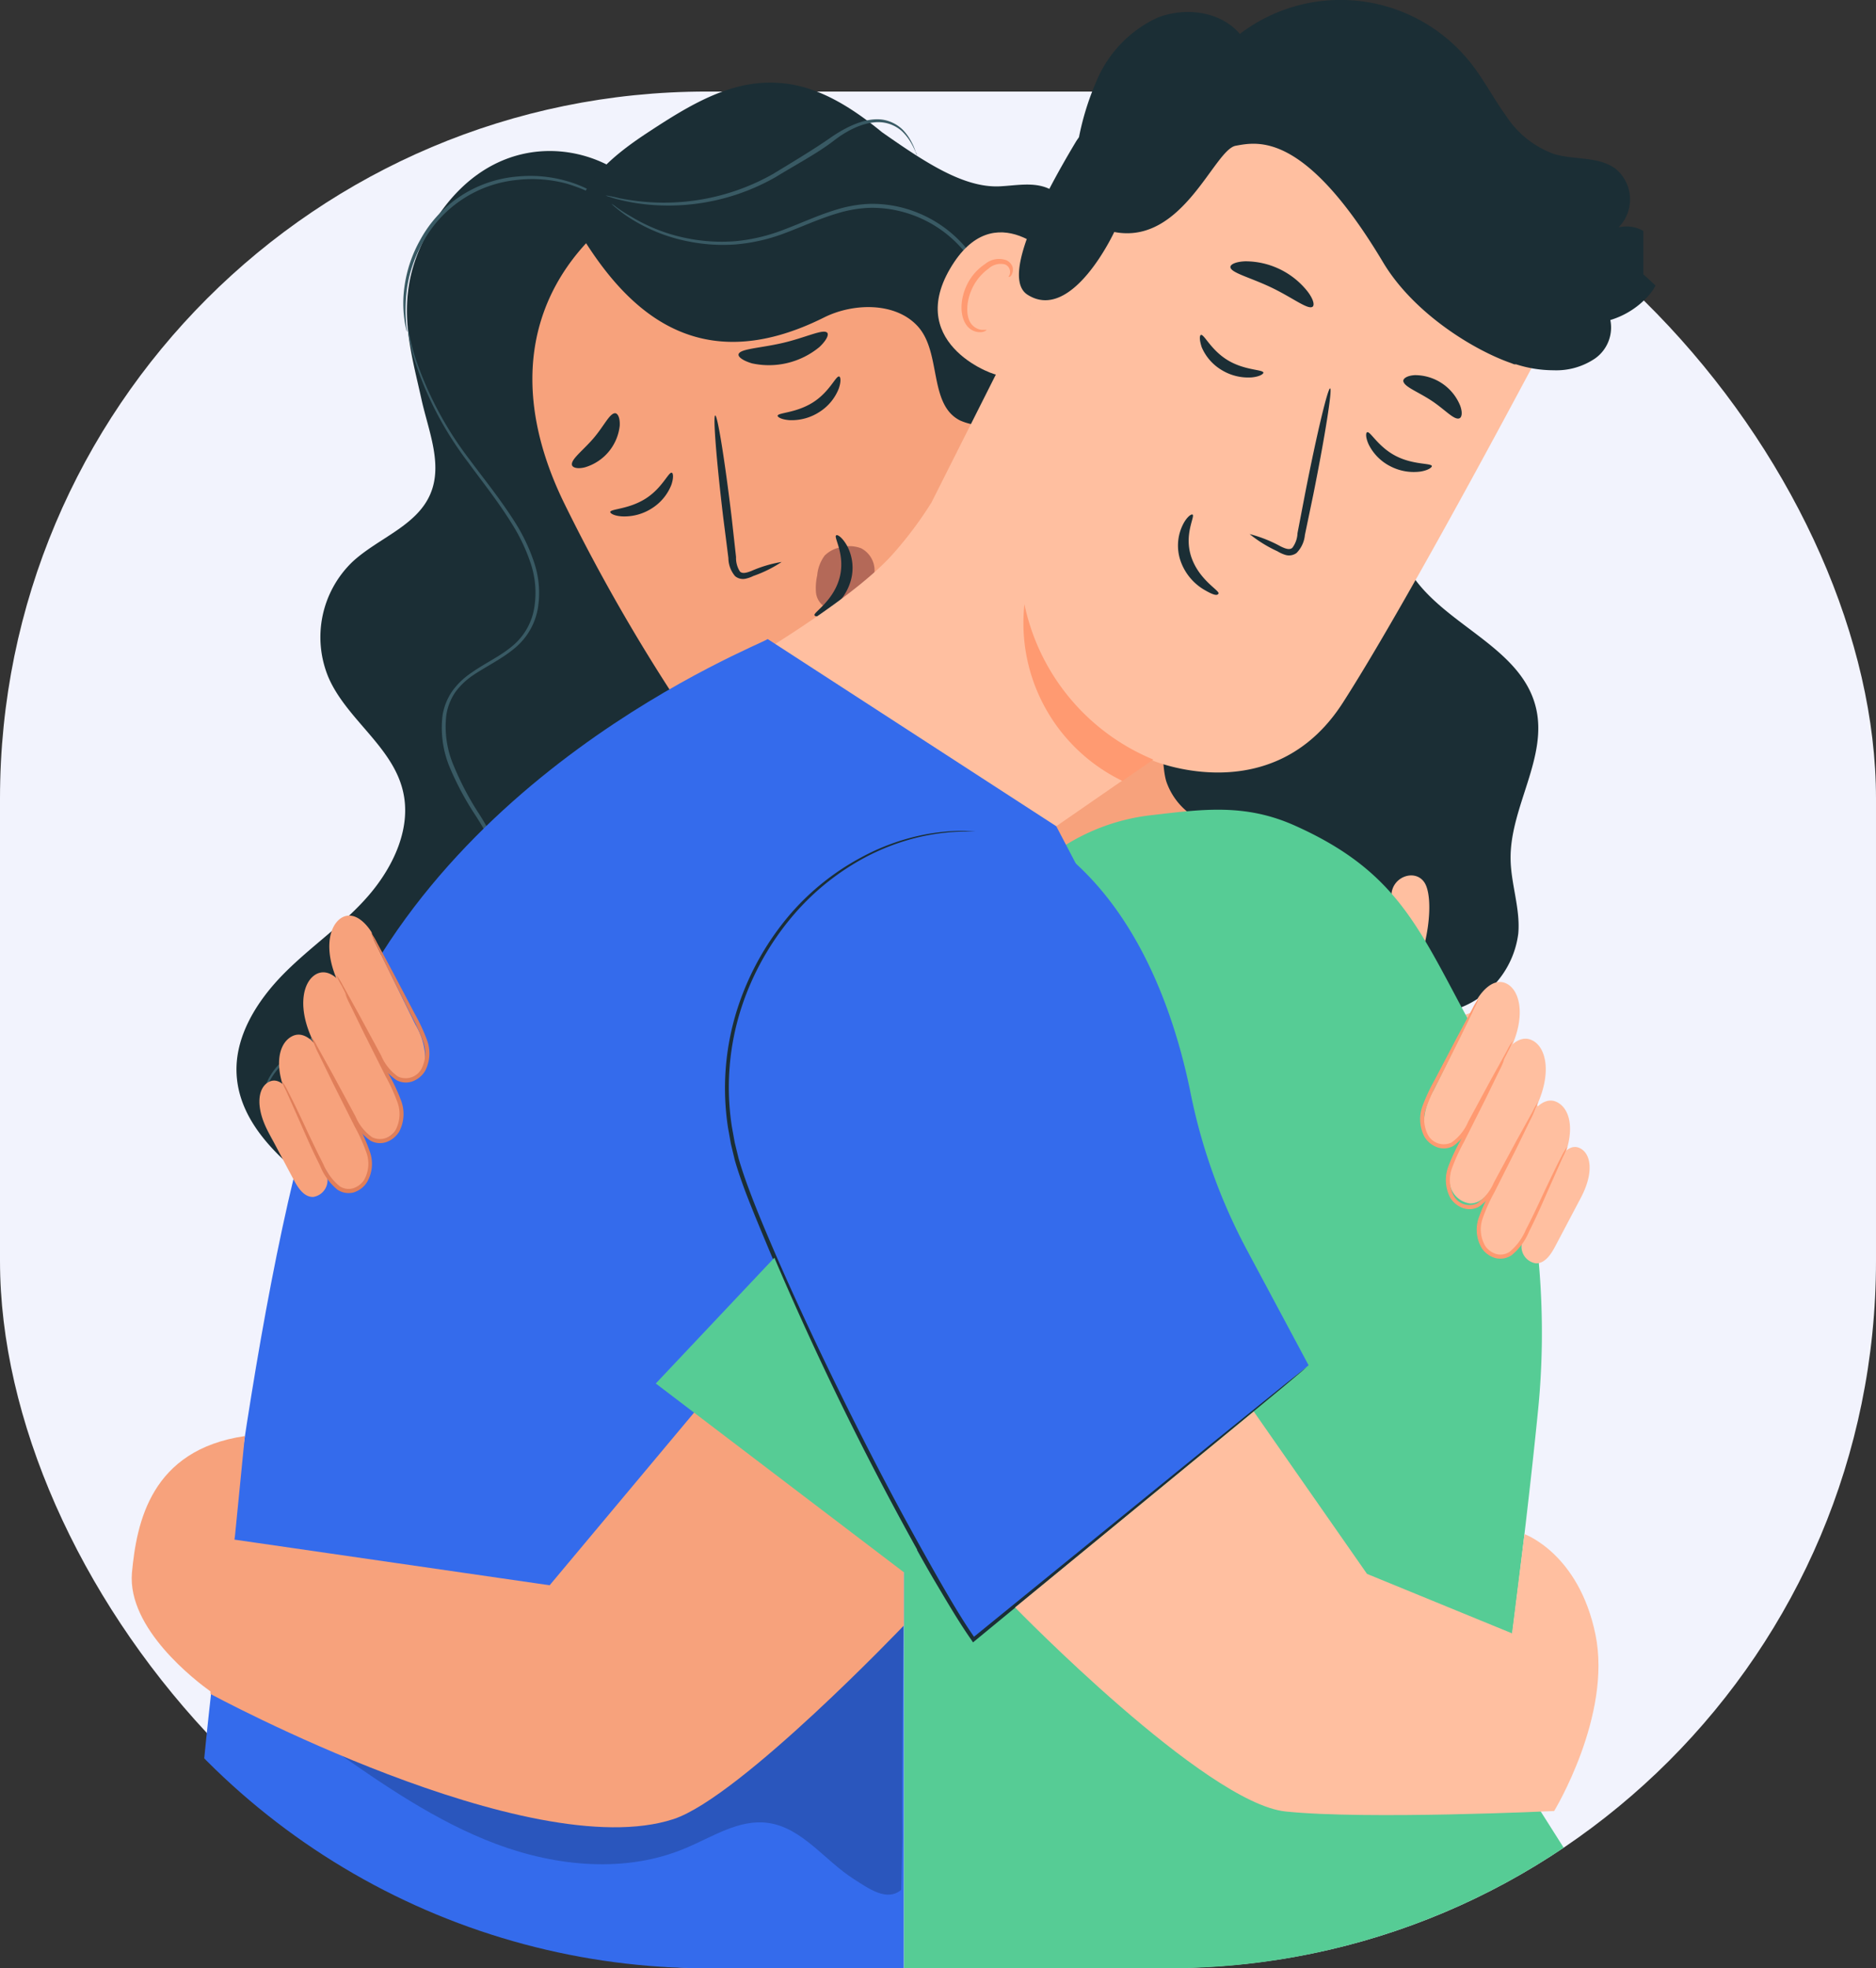 <svg xmlns="http://www.w3.org/2000/svg" xmlns:xlink="http://www.w3.org/1999/xlink" viewBox="0 0 208.03 218.18"><rect x="0" y="0" width="208.03" height="218.18" fill="#333333" stroke="none"/><defs><style>.cls-1,.cls-10,.cls-14{fill:none;}.cls-2{fill:#f2f3fd;}.cls-3{clip-path:url(#clip-path);}.cls-4{fill:#1b2e35;}.cls-5{fill:#395a64;}.cls-6{fill:#f7a27c;}.cls-7{fill:#b46958;}.cls-8{fill:#ffbfa0;}.cls-9{fill:#56cc95;}.cls-10{stroke:#ffbfa0;}.cls-10,.cls-14{stroke-miterlimit:10;}.cls-11{fill:#ff9a71;}.cls-12{fill:#346bec;}.cls-13{opacity:0.2;}.cls-14{stroke:#7b9197;}.cls-15{fill:#e07f5a;}</style><clipPath id="clip-path" transform="translate(0 -5.79)"><path class="cls-1" d="M182.23,36.2V0h-150V31A78.25,78.25,0,0,0,0,94.32V145.6A78.38,78.38,0,0,0,78.38,224h51.27A78.38,78.38,0,0,0,208,145.6V94.32A78.17,78.17,0,0,0,182.23,36.2Z"/></clipPath></defs><title>Ресурс 21</title><g id="Слой_2" data-name="Слой 2"><g id="OBJECTS"><rect class="cls-2" y="10.15" width="208.03" height="208.03" rx="78.38" ry="78.38"/><g class="cls-3"><path class="cls-4" d="M67.66,24.23c-5.15-2.79-13.13-2.79-18.74,5-5.75,8-3.64,14.22-2.2,20.76.77,3.52,2.42,7.25,1,10.57-1.52,3.56-5.81,4.89-8.65,7.53a11.58,11.58,0,0,0-2.63,12.84c2,4.57,7,7.58,8.21,12.43,1.05,4.13-1,8.48-3.76,11.69s-6.39,5.63-9.39,8.66-5.51,7-5.26,11.23c.33,5.61,5.17,9.77,9.7,13.11a34.32,34.32,0,0,0,8.73,5.12c7.5,2.63,27.34,5.92,34.59,2.66,10.83-4.87,17.34-15,24.44-24.56,8.54-11.46,13.88-35,.58-49.35" transform="translate(0 -5.79)"/><path class="cls-5" d="M30.3,132.32a8.76,8.76,0,0,1-.54-1A7.61,7.61,0,0,1,29,128a7.12,7.12,0,0,1,2.4-4.66,19.82,19.82,0,0,1,5.82-3.94c2.36-1.13,5.07-2,7.89-3.17a20.66,20.66,0,0,0,8-5.22,11.12,11.12,0,0,0,2.46-4.5,9.18,9.18,0,0,0-.29-5.3,25.6,25.6,0,0,0-2.54-5A32.62,32.62,0,0,1,49.93,91a11.39,11.39,0,0,1-.86-5.86,6.56,6.56,0,0,1,1.09-2.74,8.27,8.27,0,0,1,2.08-2c1.55-1.1,3.24-1.85,4.59-3A6.94,6.94,0,0,0,59.27,73a10.23,10.23,0,0,0-.46-4.86,20,20,0,0,0-2-4.21c-1.6-2.59-3.39-4.81-4.92-6.91a37.93,37.93,0,0,1-5.77-10.85,18.85,18.85,0,0,1-.81-3.25,6.62,6.62,0,0,1-.09-1.17s0,.4.18,1.15a20.79,20.79,0,0,0,.88,3.21,38.83,38.83,0,0,0,5.86,10.72c1.54,2.08,3.35,4.3,5,6.91A20.28,20.28,0,0,1,59.18,68a10.6,10.6,0,0,1,.5,5,7.35,7.35,0,0,1-2.58,4.63c-1.41,1.19-3.11,2-4.61,3a7.85,7.85,0,0,0-2,1.9,6.13,6.13,0,0,0-1,2.56,11,11,0,0,0,.84,5.63A32.38,32.38,0,0,0,53.11,96a25.91,25.91,0,0,1,2.57,5.13,9.6,9.6,0,0,1,.29,5.54,11.51,11.51,0,0,1-2.56,4.67,20.94,20.94,0,0,1-8.19,5.29c-2.84,1.15-5.56,2-7.9,3.12a19.75,19.75,0,0,0-5.77,3.83,7,7,0,0,0-2.4,4.5,7.8,7.8,0,0,0,.69,3.22C30.13,131.95,30.32,132.31,30.3,132.32Z" transform="translate(0 -5.79)"/><path class="cls-5" d="M45.14,42.58a1,1,0,0,1-.1-.33,8.18,8.18,0,0,1-.19-1,13,13,0,0,1,0-3.67,14.6,14.6,0,0,1,1.73-5.16,13.52,13.52,0,0,1,10.81-7.06,14.59,14.59,0,0,1,5.42.49,13,13,0,0,1,3.36,1.47,8.18,8.18,0,0,1,.82.57c.18.14.27.22.26.23a18.14,18.14,0,0,0-4.52-2,14.81,14.81,0,0,0-5.3-.39,13.37,13.37,0,0,0-10.5,6.86,14.81,14.81,0,0,0-1.77,5A18.14,18.14,0,0,0,45.14,42.58Z" transform="translate(0 -5.79)"/><path class="cls-6" d="M105.28,35.7l34.83,60.43-25.23,19L99.6,93.23S86.54,99.67,78.11,88a202.58,202.58,0,0,1-15.6-26.53c-7.14-14.72-2.92-26.93,9.43-34.23h0C84.06,20.08,98,23.63,105.28,35.7Z" transform="translate(0 -5.79)"/><path class="cls-7" d="M99.26,93.07a33.48,33.48,0,0,0,12.29-15.16s2.33,11-10.17,18.23Z" transform="translate(0 -5.79)"/><path class="cls-4" d="M93.05,47.53c-.36-.09-1.06,1.72-2.93,2.89s-3.84,1.11-3.89,1.46c0,.16.44.43,1.32.49a5.64,5.64,0,0,0,3.29-.89A5.42,5.42,0,0,0,93,48.9C93.29,48.09,93.22,47.56,93.05,47.53Z" transform="translate(0 -5.79)"/><path class="cls-4" d="M74.49,58.2c-.36-.09-1.06,1.72-2.93,2.89s-3.84,1.11-3.89,1.46c0,.16.44.44,1.32.49a5.64,5.64,0,0,0,3.29-.89,5.42,5.42,0,0,0,2.16-2.59C74.72,58.76,74.65,58.23,74.49,58.2Z" transform="translate(0 -5.79)"/><path class="cls-7" d="M91.36,73a2.15,2.15,0,0,1-.88-1.57,6.36,6.36,0,0,1,.14-1.85,4.3,4.3,0,0,1,.83-2.2,3.35,3.35,0,0,1,1.83-.92,3.59,3.59,0,0,1,2.22.12,2.77,2.77,0,0,1,1.44,2.92,3.91,3.91,0,0,1-2,2.7,6.83,6.83,0,0,1-3.39.72" transform="translate(0 -5.79)"/><path class="cls-4" d="M92.72,65.15c-.31.19,1.07,2.16.37,4.73S90.15,73.72,90.32,74s.73.05,1.64-.54a6,6,0,0,0,2.39-3.32,5.21,5.21,0,0,0-.44-3.88C93.41,65.38,92.85,65,92.72,65.15Z" transform="translate(0 -5.79)"/><path class="cls-4" d="M91.74,42.69c-.41-.49-2.39.53-4.94,1.12s-4.76.64-4.9,1.26c-.06.3.48.7,1.47,1a8.8,8.8,0,0,0,7.5-1.81C91.63,43.54,91.92,42.93,91.74,42.69Z" transform="translate(0 -5.79)"/><path class="cls-4" d="M68.22,51.6c-.63,0-1.25,1.45-2.45,2.83s-2.5,2.31-2.34,2.93c.09.29.63.44,1.43.24A5.42,5.42,0,0,0,68.72,53C68.77,52.13,68.52,51.63,68.22,51.6Z" transform="translate(0 -5.79)"/><path class="cls-4" d="M86.68,68.09a14.12,14.12,0,0,0-3.36,1c-.51.2-1,.34-1.27.06a2.77,2.77,0,0,1-.43-1.6l-.49-4.42c-.75-6.26-1.56-11.31-1.82-11.28s.15,5.14.9,11.4q.3,2.31.56,4.41a3.15,3.15,0,0,0,.74,2,1.36,1.36,0,0,0,1.16.29,3.71,3.71,0,0,0,.88-.31A13.86,13.86,0,0,0,86.68,68.09Z" transform="translate(0 -5.79)"/><path class="cls-4" d="M114.89,62.48c-.6,3.52.07,7.46.19,11s1.46,7.36,4.48,9.27,7.51,2,8.93,5.22c.6,1.38.42,3,.83,4.42A7.46,7.46,0,0,0,133.78,97a12.49,12.49,0,0,0,1.51.52l2.74,4.7c3.38,5.81,7.13,12,13.24,14.76a13.7,13.7,0,0,0,10.66.53,10.19,10.19,0,0,0,6.43-8.2c.25-2.76-.81-5.49-.85-8.26-.09-5.78,4.21-11.32,2.78-16.92-1.74-6.84-10.65-9.16-14.15-15.29-1.46-2.55-1.86-5.59-3.29-8.17-2.67-4.82-8.25-7.05-13.27-9.33a37.52,37.52,0,0,1-4.94-2.65,7.74,7.74,0,0,0,.71-.76,8.74,8.74,0,0,0,.58-9.47,11.56,11.56,0,0,0-8-5.49c-2.15-.4-4.49-.31-6.35-1.46-2.07-1.29-3.15-3.91-5.4-4.86-1.67-.7-3.56-.28-5.37-.2-4,.16-8.28-2.7-13-6-3.4-2.78-7.22-5.24-11.55-5.47C81,14.62,76.31,17.55,72,20.37c-3.92,2.56-8.32,6-8.06,10.67h0C69.14,39.86,77.09,48.11,91.35,41c3.28-1.65,8-1.74,10.45,1,2.61,2.91,1.16,8.63,4.65,10.4a6.08,6.08,0,0,0,2.32.53,7,7,0,0,1,2.9,1.37S115.13,58.49,114.89,62.48Z" transform="translate(0 -5.79)"/><path class="cls-5" d="M121.57,50.3a5.68,5.68,0,0,0,.2-.64,2.78,2.78,0,0,0-.33-1.84A4,4,0,0,0,119.15,46a27.4,27.4,0,0,0-4-.84,7.41,7.41,0,0,1-2.27-.83,5.53,5.53,0,0,1-1.84-1.88A31.83,31.83,0,0,1,109,37.1a13.38,13.38,0,0,0-9.43-7.95,12.87,12.87,0,0,0-3.34-.31A14,14,0,0,0,93,29.4c-2.07.6-4,1.5-5.87,2.2a20,20,0,0,1-5.57,1.29,19.42,19.42,0,0,1-5-.29A18.62,18.62,0,0,1,69.9,30a14.38,14.38,0,0,1-1.58-1.16,4,4,0,0,1-.51-.46,4,4,0,0,1,.56.39A18.34,18.34,0,0,0,70,29.81a19.19,19.19,0,0,0,6.64,2.48,19.4,19.4,0,0,0,4.89.24A19.8,19.8,0,0,0,87,31.22c1.87-.7,3.78-1.61,5.89-2.23a14.39,14.39,0,0,1,3.32-.59,13.24,13.24,0,0,1,3.46.32A13.73,13.73,0,0,1,109.36,37a32.46,32.46,0,0,0,2,5.27A5.2,5.2,0,0,0,113.08,44a7.14,7.14,0,0,0,2.17.82,26.32,26.32,0,0,1,4,.92,4.15,4.15,0,0,1,2.36,2,2.79,2.79,0,0,1,.26,1.94A1.58,1.58,0,0,1,121.57,50.3Z" transform="translate(0 -5.79)"/><path class="cls-5" d="M101.71,23a1.38,1.38,0,0,1-.18-.35,7.61,7.61,0,0,0-.49-1A5.8,5.8,0,0,0,100,20.32a3.93,3.93,0,0,0-2-.94c-1.7-.25-3.72.6-5.53,2S88.33,24,86,25.43a24,24,0,0,1-13.25,3.11,22,22,0,0,1-4.12-.62c-.48-.11-.84-.24-1.09-.32a1.35,1.35,0,0,1-.37-.14,13,13,0,0,1,1.49.3,25.64,25.64,0,0,0,4.09.48,24.53,24.53,0,0,0,13-3.18c2.27-1.38,4.47-2.7,6.34-4s4-2.27,5.81-2a4.14,4.14,0,0,1,2.16,1.07,5.64,5.64,0,0,1,1.05,1.47,5.72,5.72,0,0,1,.43,1.05A1.34,1.34,0,0,1,101.71,23Z" transform="translate(0 -5.79)"/><path class="cls-8" d="M174.76,138.1c-7.75,3.51-11.07,5.12-18.82,6.05l0,.1-10.3-24.75c1.1-1,2.36-2.26,3.77-3.78a15.66,15.66,0,0,0,2.89-4.46,24,24,0,0,0,2-6.32c.13-2,2.67-2.85,3.67-1.29s.76,7.19-2.37,13,6.43,1.84,9.94.47Z" transform="translate(0 -5.79)"/><path class="cls-9" d="M112.23,104.82a22.81,22.81,0,0,1,15.67-8.68c5.56-.65,10.19-1.26,15.62,1.15,12.1,5.39,14,12.09,20.45,23.65,5,9,8.19,25,6.6,41.05-1.62,16.35-4.48,37.12-4.48,37.12L181.87,224H100.23V176.79l-27.11-17.5Z" transform="translate(0 -5.79)"/><path class="cls-10" d="M171.35,136.82" transform="translate(0 -5.79)"/><path class="cls-8" d="M167.21,122.67l-4.05,7.62c-.66,1.24-1.6,2.65-3,2.63a2.64,2.64,0,0,1-2.27-2.64,7.7,7.7,0,0,1,1.1-3.64l4.6-9.28.26-.86s1.47-2.53,3.22-1.66C168.65,115.64,169.28,118.77,167.21,122.67Z" transform="translate(0 -5.79)"/><path class="cls-8" d="M170.1,129,166,136.58c-.66,1.24-1.6,2.65-3,2.63a2.64,2.64,0,0,1-2.27-2.64,7.7,7.7,0,0,1,1.1-3.64l4.6-9.28.26-.86s1.47-2.53,3.22-1.66C171.54,121.92,172.17,125.05,170.1,129Z" transform="translate(0 -5.79)"/><path class="cls-8" d="M172.81,135.41,169,142.64c-.62,1.18-1.52,2.52-2.85,2.49a2.51,2.51,0,0,1-2.15-2.51,7.3,7.3,0,0,1,1-3.45l4.36-8.8.25-.82s1.4-2.4,3.05-1.57S174.78,131.71,172.81,135.41Z" transform="translate(0 -5.79)"/><path class="cls-8" d="M175.3,138.58,172.44,144c-.47.88-1.13,1.87-2.12,1.85a1.87,1.87,0,0,1-1.6-1.87,5.44,5.44,0,0,1,.77-2.57l3.25-6.55.18-.61s1-1.79,2.27-1.17S176.76,135.82,175.3,138.58Z" transform="translate(0 -5.79)"/><path class="cls-11" d="M167.74,121.2a7.6,7.6,0,0,1-.54,1.2l-1.61,3.2-2.44,4.73a5.66,5.66,0,0,1-2,2.51,2.18,2.18,0,0,1-1.78.14,2.75,2.75,0,0,1-1.41-1.16,4.21,4.21,0,0,1-.2-3.45,20.47,20.47,0,0,1,1.34-2.87l2.47-4.71,1.7-3.16a7.59,7.59,0,0,1,.68-1.13,7.62,7.62,0,0,1-.52,1.21l-1.57,3.22-2.39,4.76a21,21,0,0,0-1.29,2.82,3.81,3.81,0,0,0,.16,3.09,2,2,0,0,0,2.61.86,5.38,5.38,0,0,0,1.86-2.32l2.53-4.68,1.74-3.14A7.59,7.59,0,0,1,167.74,121.2Z" transform="translate(0 -5.79)"/><path class="cls-11" d="M170.57,127.93a7.6,7.6,0,0,1-.54,1.2l-1.61,3.2L166,137.06a5.66,5.66,0,0,1-2,2.51,2.18,2.18,0,0,1-1.78.15,2.75,2.75,0,0,1-1.41-1.16,4.21,4.21,0,0,1-.2-3.45,20.49,20.49,0,0,1,1.34-2.87l2.47-4.71,1.7-3.16a7.6,7.6,0,0,1,.68-1.13,7.59,7.59,0,0,1-.52,1.21l-1.57,3.22-2.39,4.76a21,21,0,0,0-1.29,2.82,3.81,3.81,0,0,0,.16,3.09,2,2,0,0,0,2.61.86,5.38,5.38,0,0,0,1.86-2.32l2.53-4.68,1.74-3.14A7.6,7.6,0,0,1,170.57,127.93Z" transform="translate(0 -5.79)"/><path class="cls-11" d="M173.8,132.92a8.86,8.86,0,0,1-.53,1.22l-1.47,3.31c-.62,1.4-1.33,3.08-2.25,4.89a6.6,6.6,0,0,1-1.93,2.61,2.23,2.23,0,0,1-1.77.32,2.7,2.7,0,0,1-1.51-1.06,4,4,0,0,1-.34-3.47,18.12,18.12,0,0,1,1.34-2.92l2.49-4.76,1.72-3.19a7.76,7.76,0,0,1,.68-1.14,7.75,7.75,0,0,1-.53,1.22l-1.59,3.26L165.7,138a18.42,18.42,0,0,0-1.28,2.85,3.65,3.65,0,0,0,.29,3.09,2.28,2.28,0,0,0,1.26.89,1.8,1.8,0,0,0,1.43-.26,6.34,6.34,0,0,0,1.8-2.44c.93-1.79,1.67-3.45,2.33-4.83s1.19-2.5,1.6-3.26A6.9,6.9,0,0,1,173.8,132.92Z" transform="translate(0 -5.79)"/><path class="cls-8" d="M126.22,21l-2.68.26L108.62,50.91h0l-5.33,10.59a42.26,42.26,0,0,1-4.41,5.86c-6.2,6.79-24.2,16.44-24.2,16.44l34.62,19,18.42-12.73,0,0s13.39,5.75,21.18-6.36,23.23-41.44,23.23-41.44A50,50,0,0,0,126.22,21Z" transform="translate(0 -5.79)"/><path class="cls-11" d="M127.9,90a23.93,23.93,0,0,1-14.3-17.22,19.43,19.43,0,0,0,10.87,19.59Z" transform="translate(0 -5.79)"/><path class="cls-8" d="M117.13,34.82c-.15-.22-6.83-7.73-11.79.78s5.25,12,5.41,11.76S117.13,34.82,117.13,34.82Z" transform="translate(0 -5.79)"/><path class="cls-11" d="M109.39,42.36s-.21,0-.53,0a1.71,1.71,0,0,1-1.12-.62c-.71-.85-.63-2.72.22-4.28a5.66,5.66,0,0,1,1.65-1.88,2,2,0,0,1,1.78-.49A.87.87,0,0,1,112,36c0,.3-.18.44-.14.48s.27,0,.4-.43a1.09,1.09,0,0,0,0-.73,1.29,1.29,0,0,0-.69-.69,2.41,2.41,0,0,0-2.32.42,5.82,5.82,0,0,0-1.9,2.07c-.94,1.75-1,3.86,0,4.93a1.84,1.84,0,0,0,1.49.56C109.25,42.55,109.41,42.39,109.39,42.36Z" transform="translate(0 -5.79)"/><path class="cls-4" d="M151.61,53.71c.35-.12,1.21,1.62,3.17,2.63s3.92.77,4,1.12c0,.16-.4.47-1.27.61a5.64,5.64,0,0,1-3.36-.6,5.42,5.42,0,0,1-2.37-2.39C151.42,54.3,151.44,53.76,151.61,53.71Z" transform="translate(0 -5.79)"/><path class="cls-4" d="M133.17,42.92c.36-.1,1.11,1.69,3,2.82s3.86,1,3.93,1.36c0,.16-.43.45-1.3.53a5.64,5.64,0,0,1-3.32-.81,5.42,5.42,0,0,1-2.22-2.53C133,43.5,133,43,133.17,42.92Z" transform="translate(0 -5.79)"/><path class="cls-4" d="M138.57,65A14.65,14.65,0,0,1,142,66.36c.51.25,1,.44,1.31.16a2.87,2.87,0,0,0,.57-1.62l.87-4.53C146,54,147.24,48.79,147.5,48.85s-.57,5.3-1.86,11.73l-.94,4.52a3.27,3.27,0,0,1-.93,2,1.42,1.42,0,0,1-1.23.21,3.84,3.84,0,0,1-.88-.4A14.38,14.38,0,0,1,138.57,65Z" transform="translate(0 -5.79)"/><path class="cls-4" d="M132.24,62.84c.32.17-1,2.21-.12,4.75s3.14,3.67,3,4-.73.09-1.66-.46a6,6,0,0,1-2.56-3.19,5.21,5.21,0,0,1,.23-3.9C131.57,63.11,132.11,62.75,132.24,62.84Z" transform="translate(0 -5.79)"/><path class="cls-4" d="M145.56,39.79c-.5.39-2.22-1-4.59-2.13s-4.52-1.63-4.53-2.27c0-.3.62-.59,1.64-.63A8.8,8.8,0,0,1,145,38.11C145.64,38.95,145.79,39.6,145.56,39.79Z" transform="translate(0 -5.79)"/><path class="cls-4" d="M161.83,52.17c-.6.22-1.61-1-3.15-2s-3-1.51-3.07-2.15c0-.3.48-.6,1.3-.64a5.42,5.42,0,0,1,5,3.36C162.2,51.51,162.11,52.06,161.83,52.17Z" transform="translate(0 -5.79)"/><path class="cls-4" d="M183,38.34a5.31,5.31,0,0,0,.86-5.07A3.77,3.77,0,0,0,179.48,31a4.4,4.4,0,0,0-.37-6.53c-1.91-1.37-4.55-.93-6.8-1.61A10.69,10.69,0,0,1,167,18.62c-1.35-1.86-2.41-3.92-3.82-5.73a18.41,18.41,0,0,0-25.69-3.34c-2.15-2.51-6-3-9.09-1.82a13.41,13.41,0,0,0-6.75,6.91,30,30,0,0,0-2,6.35c-.1.16-.21.3-.31.46-4.08,6.79-8.25,15.14-5.42,17,4.94,3.2,9.64-6.94,9.64-6.94,7.6,1.47,11.07-9.13,13.47-9.56s7.63-1.66,16.34,12.92c3.38,5.66,10.05,9.73,14.18,11.17l.36.14.08,0,.13,0a13.62,13.62,0,0,0,4.16.66,7.66,7.66,0,0,0,4.6-1.31,4.2,4.2,0,0,0,1.69-4.26A9.23,9.23,0,0,0,183,38.34Z" transform="translate(0 -5.79)"/><path class="cls-12" d="M100.23,174.72l22.14-67.33-5.24-10-32-20.75C84,77.43,46.64,91.91,35.45,126c-8,24.46-12.81,74.81-12.81,74.81L18.44,224h81.78V174.72" transform="translate(0 -5.79)"/><g class="cls-13"><path d="M36.44,199.41c5.88,4.12,11.85,8.29,18.57,10.81s14.41,3.26,21,.47c3-1.25,5.91-3.23,9.11-2.81,3.81.5,6.3,4.15,9.54,6.22,1.73,1.11,3.71,2.54,5.28,1.2l.12-5.74c-.09-7.27.12-23.13.12-23.13-.06-.79,0-.18-.27-.37-1.42-1-3.28-.2-4.58.93-6.06,5.28-11.15,11.93-18.38,15.43-6.25,3-13.53,3.36-20.38,2.21s-13.37-3.68-19.84-6.2" transform="translate(0 -5.79)"/></g><path class="cls-12" d="M93.32,102.83s-19.21,14-7.58,42.08,22.19,42.61,22.19,42.61l37.18-30.37-6.7-12.52a63.4,63.4,0,0,1-6.35-17.48c-1.59-8-5.47-20.27-14.78-27.3C111.61,95.58,103.31,96.72,93.32,102.83Z" transform="translate(0 -5.79)"/><path class="cls-4" d="M145.11,157.16l-.17.16-.51.44-2,1.68-7.61,6.29-26.75,22-.17.14-.12-.18c-1.41-2-2.68-4.18-4-6.4s-2.56-4.51-3.84-6.86c-2.56-4.7-5.09-9.64-7.59-14.76s-4.7-9.85-6.78-14.63c-1-2.39-2-4.75-2.9-7.1-.44-1.18-.85-2.35-1.19-3.54l-.43-1.79-.32-1.79a28.86,28.86,0,0,1,1.14-13.5A30.42,30.42,0,0,1,87.75,107a27.61,27.61,0,0,1,7.63-6.09,24.68,24.68,0,0,1,6.92-2.55,23,23,0,0,1,4.64-.46l1.21.07.41,0h-.41l-1.21,0a24.37,24.37,0,0,0-4.61.53,24.86,24.86,0,0,0-6.84,2.59A27.53,27.53,0,0,0,88,107.22a30.23,30.23,0,0,0-5.75,10.18,28.56,28.56,0,0,0-1.09,13.32l.32,1.76.43,1.76c.34,1.17.74,2.33,1.18,3.5.87,2.34,1.87,4.69,2.9,7.08,2.08,4.77,4.35,9.65,6.78,14.61s5,10,7.58,14.74q1.92,3.52,3.83,6.86c1.28,2.22,2.54,4.38,3.93,6.37l-.29,0,26.85-21.83,7.68-6.2,2.05-1.63.53-.41Z" transform="translate(0 -5.79)"/><line class="cls-1" x1="87.15" y1="42.88" x2="87.15" y2="42.74"/><line class="cls-1" x1="87.15" y1="42.88" x2="87.15" y2="42.74"/><line class="cls-1" x1="87.15" y1="42.88" x2="87.15" y2="42.74"/><path class="cls-8" d="M176.92,187c-1.85-9-7.87-11.13-7.87-11.13l-1.38,11-16.08-6.59-12.56-18L112.56,184s21.09,21.69,30,22.62,29.78-.05,29.78-.05S178.77,196,176.92,187Z" transform="translate(0 -5.79)"/><path class="cls-14" d="M83.58,208.36" transform="translate(0 -5.79)"/><path class="cls-6" d="M77.3,162,60.95,181.54,26,176.48l.06-.45L27.15,165c-10.42,1.53-12,9.56-12.52,15.17-.52,6.2,7.12,12,8.71,13.14l0,.28s35.34,19.12,51.36,13.87C82.12,205,100.23,186,100.23,186v-9.16Z" transform="translate(0 -5.79)"/><path class="cls-9" d="M72.72,159.17l27.51,20.93,1.48-2.49a345.18,345.18,0,0,1-15.84-32.38Z" transform="translate(0 -5.79)"/><path class="cls-10" d="M33.69,129.51" transform="translate(0 -5.79)"/><path class="cls-6" d="M37.83,115.36,41.88,123c.66,1.24,1.6,2.65,3,2.63A2.64,2.64,0,0,0,47.15,123a7.7,7.7,0,0,0-1.1-3.64L41.46,110l-.26-.86s-1.47-2.53-3.22-1.66C36.39,108.33,35.76,111.46,37.83,115.36Z" transform="translate(0 -5.79)"/><path class="cls-6" d="M34.94,121.64,39,129.26c.66,1.24,1.51,3.07,2.92,3a3,3,0,0,0,2.6-2.69,9.53,9.53,0,0,0-1.34-4l-4.6-9.28-.26-.86s-1.47-2.53-3.22-1.66C33.5,114.61,32.87,117.74,34.94,121.64Z" transform="translate(0 -5.79)"/><path class="cls-6" d="M32.22,128.1l3.84,7.23c.62,1.18,1.51,2.52,2.85,2.49a2.51,2.51,0,0,0,2.15-2.51,7.3,7.3,0,0,0-1-3.45l-4.36-8.8-.25-.82s-1.4-2.4-3.05-1.57S30.26,124.4,32.22,128.1Z" transform="translate(0 -5.79)"/><path class="cls-6" d="M29.74,131.26l2.86,5.38c.47.88,1.13,1.87,2.12,1.85a1.87,1.87,0,0,0,1.6-1.87,5.43,5.43,0,0,0-.77-2.57l-3.25-6.55-.18-.61s-1-1.79-2.27-1.17S28.28,128.51,29.74,131.26Z" transform="translate(0 -5.79)"/><path class="cls-15" d="M37.3,113.89A7.6,7.6,0,0,1,38,115l1.74,3.14,2.53,4.68a5.38,5.38,0,0,0,1.86,2.32,2,2,0,0,0,2.61-.86,3.81,3.81,0,0,0,.16-3.09,21,21,0,0,0-1.29-2.82l-2.39-4.76-1.57-3.22a7.6,7.6,0,0,1-.52-1.21,7.59,7.59,0,0,1,.68,1.13l1.7,3.16L46,118.2a20.48,20.48,0,0,1,1.34,2.87,4.21,4.21,0,0,1-.2,3.45,2.75,2.75,0,0,1-1.41,1.16,2.18,2.18,0,0,1-1.78-.15,5.66,5.66,0,0,1-2-2.51l-2.44-4.73-1.61-3.2A7.58,7.58,0,0,1,37.3,113.89Z" transform="translate(0 -5.79)"/><path class="cls-15" d="M34.46,120.62a7.6,7.6,0,0,1,.69,1.12l1.74,3.14,2.53,4.68a5.38,5.38,0,0,0,1.86,2.32,2,2,0,0,0,2.61-.86,3.81,3.81,0,0,0,.16-3.09,21,21,0,0,0-1.29-2.82l-2.39-4.76-1.57-3.22a7.59,7.59,0,0,1-.52-1.21,7.59,7.59,0,0,1,.68,1.13l1.7,3.16,2.47,4.71a20.49,20.49,0,0,1,1.34,2.87,4.21,4.21,0,0,1-.2,3.45,2.75,2.75,0,0,1-1.41,1.16,2.18,2.18,0,0,1-1.78-.15,5.66,5.66,0,0,1-2-2.51L36.62,125,35,121.82A7.6,7.6,0,0,1,34.46,120.62Z" transform="translate(0 -5.79)"/><path class="cls-15" d="M31.24,125.61a6.88,6.88,0,0,1,.68,1.15c.4.76.95,1.87,1.6,3.26s1.4,3,2.33,4.83a6.34,6.34,0,0,0,1.8,2.44,1.8,1.8,0,0,0,1.43.26,2.28,2.28,0,0,0,1.26-.89,3.65,3.65,0,0,0,.29-3.09,18.42,18.42,0,0,0-1.28-2.85l-2.41-4.8-1.59-3.26a7.74,7.74,0,0,1-.53-1.22,7.76,7.76,0,0,1,.68,1.14l1.72,3.19,2.49,4.76A18.12,18.12,0,0,1,41,133.44a4,4,0,0,1-.34,3.47A2.7,2.7,0,0,1,39.18,138a2.23,2.23,0,0,1-1.77-.32A6.6,6.6,0,0,1,35.48,135c-.92-1.81-1.63-3.49-2.25-4.89l-1.47-3.31A8.89,8.89,0,0,1,31.24,125.61Z" transform="translate(0 -5.79)"/></g></g></g></svg>